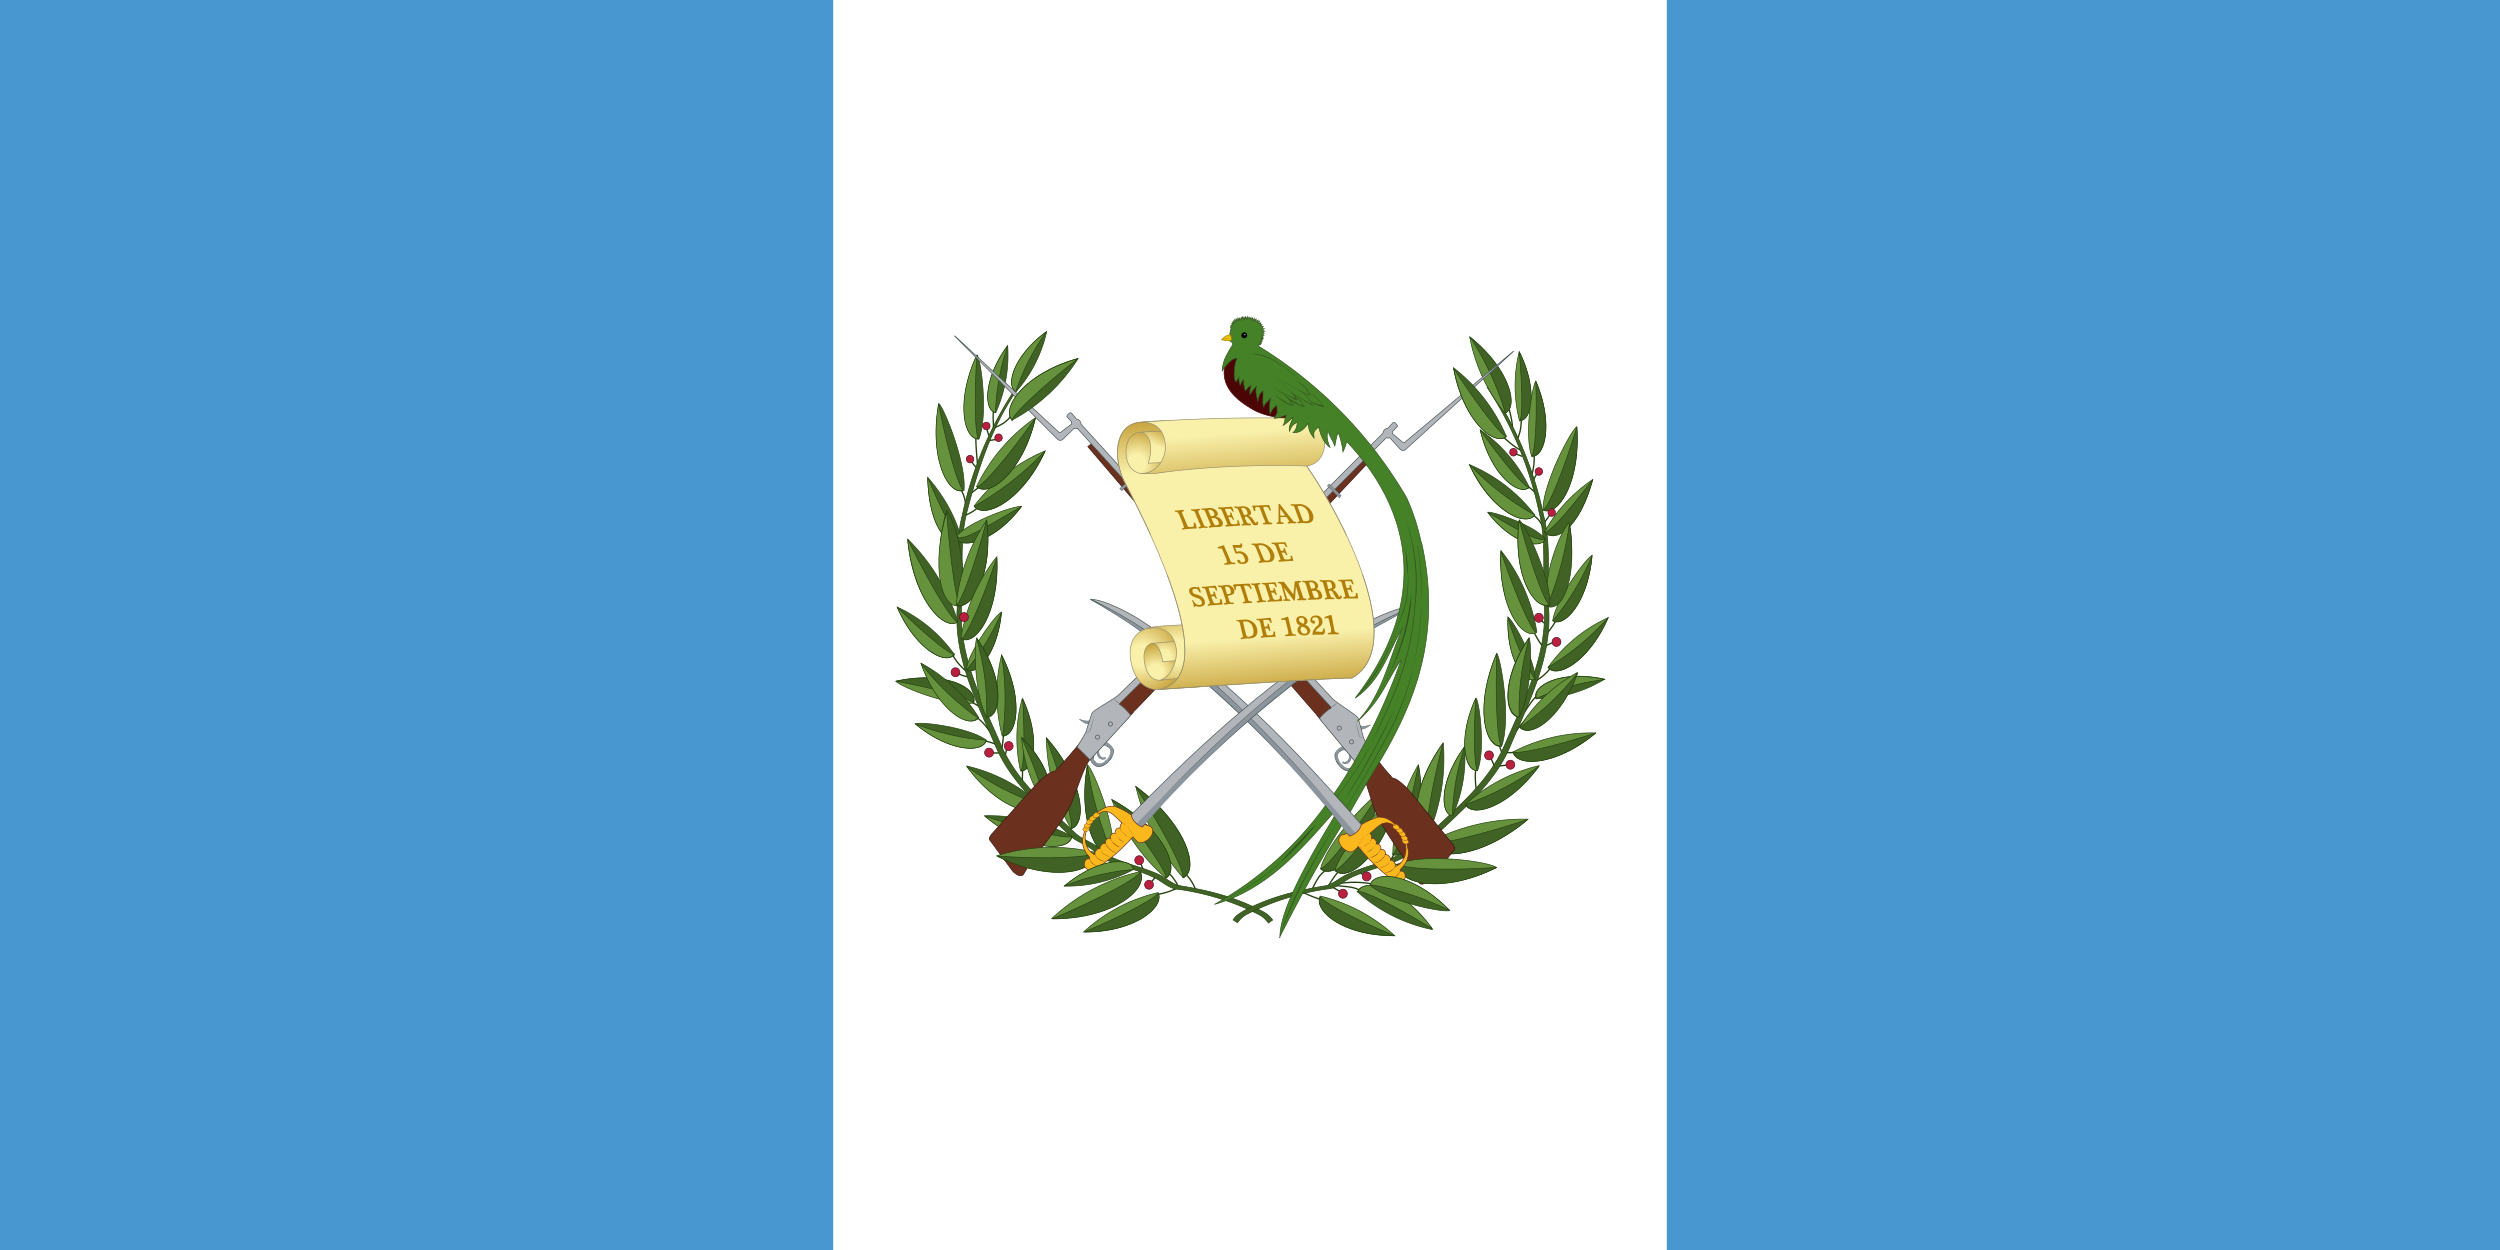 <svg xmlns="http://www.w3.org/2000/svg" width="600" height="300" fill="none"><rect width="100%" height="100%" fill="#333333" stroke="none"/><g clip-path="url(#a)"><path fill="#4997D0" d="M0 0h600v300H0z"/><path fill="#fff" d="M199.969 0h200.062v300H199.969z"/><path stroke="#24420E" stroke-width=".328" d="M277.803 214.653c2.197-.331 3.417-.994 4.881-1.49m1.871-3.394a10.8 10.8 0 0 1 2.441 3.89m-6.589-4.221a10.8 10.8 0 0 1 2.44 3.476M242.578 99.84c-.813 1.324-2.44 2.235-3.905 2.814m-.244-.165c0-1.159-.162-2.483 0-3.642m-1.545 4.139c0 .331.325 1.158.488 1.655m1.708.828-1.627.248m-3.254-.745c0 2.152.244 4.636.407 6.54m-1.464-.828c.406.662.813 1.242 1.301 1.573m-3.742 5.38c.407.745.814 1.656 1.058 3.311m3.01-3.89-1.627 1.241m1.383 3.643c-.814.745-1.79 1.241-2.848 1.738m-3.091 33.442a13.2 13.2 0 0 0 3.254 3.891m.488 1.407a6.4 6.4 0 0 1-2.44-.828m3.579 7.036 1.383.828m-.325 2.815c.976.662 2.033 1.903 3.01 3.228m-1.139 2.318c1.139.248 2.033.579 2.603.827m-.814 2.07h1.627m1.058-4.387-.407 3.476m.814 1.325.325-1.325m3.824 4.967-.082 2.649m31.89 23.095-.976 1.324m-1.953-3.228-.569-1.49"/><path fill="#406325" d="M305.463 220.861a6.37 6.37 0 0 0-2.685-2.235c-6.264-3.311-12.528-4.883-19.524-6.042-1.709-.249-3.336-1.822-5.044-2.649-4.068-1.904-8.542-2.649-12.447-4.719-.244-.082-1.22-.662-1.627-1.241-1.627-1.821-4.474-2.401-6.182-4.139-6.834-6.457-13.993-12.417-17.735-21.108-4.556-10.513-10.169-21.357-9.437-33.277.488-7.616-.569-15.231 1.221-22.35 2.766-10.761 6.182-21.274 12.528-30.131l-1.058.662a86.8 86.8 0 0 0-12.528 30.048c-1.871 7.202-.813 14.9-1.22 22.35-.814 12.003 4.881 22.847 9.355 33.36 3.742 8.609 10.983 14.651 17.735 21.191 1.789 1.655 4.555 2.235 6.182 4.139.49.481 1.036.898 1.627 1.241 3.987 1.987 8.461 2.732 12.528 4.719 1.627.828 3.254 2.318 4.881 2.649a61.4 61.4 0 0 1 19.687 5.96 6.5 6.5 0 0 1 2.685 2.235l1.058-.745"/><path stroke="#24420E" stroke-width=".164" d="M305.463 220.861a6.37 6.37 0 0 0-2.685-2.235c-6.264-3.311-12.528-4.883-19.524-6.042-1.709-.249-3.336-1.822-5.044-2.649-4.068-1.904-8.542-2.649-12.447-4.719-.244-.082-1.22-.662-1.627-1.241-1.627-1.821-4.474-2.401-6.182-4.139-6.834-6.457-13.993-12.417-17.735-21.108-4.556-10.513-10.169-21.357-9.437-33.277.488-7.616-.569-15.231 1.221-22.35 2.766-10.761 6.182-21.274 12.528-30.131l-1.058.662a86.8 86.8 0 0 0-12.528 30.048c-1.871 7.202-.813 14.9-1.22 22.35-.814 12.003 4.881 22.847 9.355 33.36 3.742 8.609 10.983 14.651 17.735 21.191 1.789 1.655 4.555 2.235 6.182 4.139.49.481 1.036.898 1.627 1.241 3.987 1.987 8.461 2.732 12.528 4.719 1.627.828 3.254 2.318 4.881 2.649a61.4 61.4 0 0 1 19.687 5.96 6.5 6.5 0 0 1 2.685 2.235l1.058-.745"/><path fill="#67923D" stroke="#24420E" stroke-width=".164" d="M240.544 176.658a39.5 39.5 0 0 1-.163-19.453c5.451 10.761 3.661 19.619.163 19.453Zm37.34 37.581a39.64 39.64 0 0 0-17.816 9.437c12.284.083 19.524-6.043 17.816-9.437Zm6.101-3.559a50.04 50.04 0 0 1-11.389-21.936c12.203 9.022 15.375 20.115 11.389 21.936Z"/><path fill="#67923D" stroke="#24420E" stroke-width=".164" d="M279.838 210.763a45.6 45.6 0 0 1-13.016-18.874c12.446 6.788 16.514 16.721 13.016 18.874Zm-12.691-5.629c.813-6.457-4.556-20.033-6.101-21.523-2.441 13.659 2.44 22.847 6.101 21.523Zm-22.209-20.115a35.35 35.35 0 0 1 .407-17.384c4.474 9.685 2.684 17.549-.407 17.384Zm-11.145-63.574a41.57 41.57 0 0 1 17.084-13.244c-5.532 12.085-14.643 16.473-17.084 13.244Z"/><path fill="#67923D" stroke="#24420E" stroke-width=".164" d="M234.362 116.81a42.66 42.66 0 0 1 14.155-16.556c-3.01 12.996-11.145 19.205-14.155 16.556Zm22.697 82.115a46.14 46.14 0 0 1-5.939-21.853c9.111 10.347 9.762 20.943 5.857 21.853zm-23.348-30.214c-5.695.911-17.409-3.807-18.711-5.215 11.877-2.649 19.85 1.656 18.711 5.215Zm-1.79-8.029c.651-4.553 6.996-13.079 8.379-13.741-.813 9.933-6.02 15.396-8.379 13.741Zm41.733 48.508a46.1 46.1 0 0 0-21.232 11.257c14.643.083 23.347-7.201 21.232-11.257Z"/><path fill="#406325" stroke="#24420E" stroke-width=".164" d="M240.626 176.575c3.417.166 5.207-8.609-.244-19.37a66.4 66.4 0 0 1 .244 19.37Zm9.112 16.556a39.46 39.46 0 0 0-17.653-9.271c7.24 10.016 16.188 12.499 17.653 9.271Zm-19.85-43.872a47.15 47.15 0 0 0-12.04-19.867c1.22 14.238 8.623 22.102 12.04 19.867Zm6.834 28.392c-4.068-3.062-15.457-4.47-17.084-3.973 8.298 6.953 16.433 7.036 17.084 3.973Zm-7.647-20.528a34.3 34.3 0 0 0-13.749-11.424c4.474 10.265 11.877 14.072 13.749 11.341zm2.277-39.403c.651-6.291-4.555-19.37-6.02-20.86-2.359 13.245 2.36 22.102 5.939 20.86zm3.58-12.334c2.196-5.38.651-18.542-.407-20.197-5.206 11.175-3.091 20.363.407 20.197Z"/><path fill="#406325" stroke="#24420E" stroke-width=".164" d="M238.998 99.012a33.9 33.9 0 0 0 2.847-16.058c-5.857 8.029-5.694 15.645-2.847 16.058Zm4.881-5.05a32.3 32.3 0 0 0 7.322-14.402c-7.891 5.794-9.925 13.078-7.322 14.403Zm-13.097 35.761c.081.745-.814-6.788-8.136-15.148.326 12.251 5.044 16.886 8.136 15.148Zm26.52 71.023a42.5 42.5 0 0 0-20.989-4.966c10.251 8.608 20.257 8.774 20.989 4.966Zm9.844 4.387c-3.743 1.242-8.542-7.863-6.183-21.522a83 83 0 0 0 6.101 21.522zm10.819 9.106c1.627 3.394-5.532 9.519-17.734 9.437 9.762-4.139 17.246-8.195 17.734-9.354zm5.939-3.642c3.986-1.904.895-12.831-11.389-21.854 6.996 10.927 11.796 20.364 11.389 21.854Z"/><path fill="#406325" stroke="#24420E" stroke-width=".164" d="M279.838 210.68c3.416-2.235-.57-12.003-13.016-18.791 7.728 9.271 13.178 17.384 13.016 18.791Zm-34.819-25.661c3.01.165 4.881-7.699.407-17.384.57 9.106.326 16.556-.407 17.384Zm-11.226-63.491c2.441 3.146 11.389-1.159 17.002-13.244a73.9 73.9 0 0 1-17.002 13.244Z"/><path fill="#406325" stroke="#24420E" stroke-width=".164" d="M234.524 116.81c2.929 2.649 10.983-3.56 13.993-16.556-6.508 9.354-12.691 16.39-13.993 16.556Zm22.535 82.032c3.823-.91 3.254-11.423-5.939-21.77 4.067 11.175 6.508 20.529 5.939 21.77Zm-23.511-30.131c1.139-3.559-6.752-7.781-18.548-5.215 10.006 1.821 17.897 4.139 18.548 5.215Zm-1.546-7.946c2.36 1.49 7.403-3.891 8.38-13.824a57 57 0 0 1-8.38 13.824Zm41.652 48.507c2.034 4.139-6.508 11.341-21.151 11.258 11.552-4.884 20.582-9.768 21.151-11.258Z"/><path fill="#406325" stroke="#24420E" stroke-width=".164" d="M234.931 172.271a36.85 36.85 0 0 0-13.829-13.079c4.067 11.257 11.551 15.81 13.829 13.079Z"/><path fill="#67923D" stroke="#24420E" stroke-width=".164" d="M229.237 128.978c3.254-3.891 14.237-7.616 15.945-7.45-6.508 8.691-14.643 10.43-15.945 7.45Zm20.419 64.152c-1.464 3.312-10.331.828-17.653-9.188a68.2 68.2 0 0 0 17.653 9.188Zm-19.849-43.872c-3.417 2.235-10.657-5.629-11.959-19.866 5.369 11.009 10.576 19.452 11.959 19.866Zm6.833 28.393c-.569 3.063-8.704 2.98-16.921-3.891a59.3 59.3 0 0 0 16.921 3.891Zm-7.728-20.612c-1.871 2.649-9.112-1.076-13.586-11.34 6.671 6.622 12.61 11.34 13.667 11.34zm2.278-39.402c-3.58 1.325-8.217-7.45-5.939-20.694 2.196 11.175 4.881 20.032 5.939 20.694Zm3.66-12.334c-3.498.249-5.613-8.94-.406-20.115-.651 10.596-.407 19.287.406 20.115Zm4.068-6.29c-2.766-.498-3.01-8.03 2.929-16.06a55.7 55.7 0 0 0-2.929 16.06Zm4.881-5.05c-2.522-1.408-.569-8.61 7.322-14.32a55.1 55.1 0 0 0-7.322 14.32Z"/><path fill="#67923D" stroke="#24420E" stroke-width=".164" d="M230.784 129.723c-3.173 1.738-7.81-2.897-8.135-15.149 4.067 9.685 6.996 14.735 8.135 15.149Zm26.439 71.023c-.732 3.808-10.657 3.642-20.907-4.884 10.738 3.56 19.768 5.546 20.907 4.884Zm-6.671-7.864a34.3 34.3 0 0 1-5.369-15.893c7.321 7.202 8.298 14.983 5.532 15.893zm-13.667-20.694c-2.929-4.801-3.254-17.301-2.441-19.039 6.753 9.85 5.939 18.79 2.441 19.039Zm-2.197.083c-2.196 2.731-9.68-1.739-13.667-13.079a63.4 63.4 0 0 0 13.667 13.079Z"/><path fill="#406325" stroke="#24420E" stroke-width=".164" d="M229.236 128.978c1.302 2.98 9.274 1.241 15.864-7.367-9.762 5.628-13.586 8.112-15.864 7.367Zm7.566 43.044c3.498-.248 4.312-9.105-2.441-18.873a61.2 61.2 0 0 1 2.441 18.956zm13.83 20.86c2.766-.828 1.789-8.691-5.451-15.893 3.58 8.029 5.857 14.9 5.451 15.893Z"/><path fill="#406325" stroke="#24420E" stroke-width=".164" d="M230.701 143.713c1.627-6.954-1.383-18.708-3.498-21.192-3.824 12.748-.163 22.019 3.498 21.192Z"/><path fill="#67923D" stroke="#24420E" stroke-width=".164" d="M230.538 145.368c-4.881 1.076-7.077-9.933-3.335-22.433.813 11.175 2.278 21.605 3.254 22.35z"/><path fill="#67923D" stroke="#24420E" stroke-width=".164" d="M229.48 145.285a44.37 44.37 0 0 1 7.322-20.446c1.627 13.079-3.661 21.771-7.322 20.446Z"/><path fill="#406325" stroke="#24420E" stroke-width=".164" d="M229.562 145.202c3.661 1.325 8.868-7.284 7.241-20.363-2.848 11.01-6.102 19.701-7.241 20.363Z"/><path fill="#67923D" stroke="#24420E" stroke-width=".164" d="M230.619 153.232a41.74 41.74 0 0 1 8.623-19.618c.651 13.41-5.125 21.439-8.623 19.618Z"/><path fill="#406325" stroke="#24420E" stroke-width=".164" d="M230.701 153.315c3.417 1.821 9.193-6.126 8.542-19.453-3.579 10.595-7.322 18.956-8.542 19.453Z"/><path fill="#BA1F3E" stroke="#511124" stroke-width=".164" d="M232.815 111.098a.903.903 0 0 0 .895-.91.903.903 0 0 0-.895-.911.903.903 0 0 0-.895.911c0 .503.401.91.895.91ZM239.649 105.966a.903.903 0 0 0 .895-.911.903.903 0 0 0-.895-.91.903.903 0 0 0-.895.91c0 .503.401.911.895.911ZM236.721 103.151a.903.903 0 0 0 .895-.91.903.903 0 0 0-.895-.911.903.903 0 0 0-.895.911c0 .503.401.91.895.91ZM229.317 162.421c.584 0 1.058-.482 1.058-1.076s-.474-1.076-1.058-1.076-1.057.481-1.057 1.076c0 .594.473 1.076 1.057 1.076ZM231.351 149.176c.584 0 1.057-.482 1.057-1.076s-.473-1.076-1.057-1.076c-.585 0-1.058.481-1.058 1.076 0 .594.473 1.076 1.058 1.076ZM242.089 180.135c.584 0 1.057-.482 1.057-1.076s-.473-1.077-1.057-1.077-1.058.482-1.058 1.077c0 .594.474 1.076 1.058 1.076ZM237.372 181.708c.584 0 1.058-.482 1.058-1.076s-.474-1.077-1.058-1.077-1.058.482-1.058 1.077c0 .594.474 1.076 1.058 1.076ZM273.409 207.534c.584 0 1.058-.481 1.058-1.076 0-.594-.474-1.076-1.058-1.076s-1.057.482-1.057 1.076.473 1.076 1.057 1.076ZM275.769 213.412c.584 0 1.057-.482 1.057-1.076s-.473-1.076-1.057-1.076c-.585 0-1.058.481-1.058 1.076 0 .594.473 1.076 1.058 1.076Z"/><path stroke="#24420E" stroke-width=".328" d="M366.477 116.561c.569.497.976.662 1.871 1.573m-5.369-15.645c0-1.159-.488-3.063-.732-4.14m2.847 2.484c0 1.573-.244 3.063-.895 4.47m-3.417-.414c1.465 1.325 2.848 2.484 4.312 3.229m3.091.993a14.8 14.8 0 0 1-.569 4.967m.325 1.241 1.058-1.904m-1.546 10.099c1.139.249 2.278 1.656 2.847 2.898m.407-1.077 1.302-1.821m1.383 25.496a20 20 0 0 1-1.953 2.814m-3.254 0c.651 1.159 1.302 2.484 2.115 3.311m2.034 4.884a10.8 10.8 0 0 1-3.661 3.311m.163 3.725c-.895.663-2.034 2.484-3.01 3.891m6.834-16.721-1.709.745m-1.139-6.126.977.828m-7.566 30.959h-1.627m-1.709-1.49.489 1.324m-6.183 4.222c-.244 1.573-.082 3.063.081 4.636m3.498-7.45.814 1.821m3.173-.083-2.034.248m-25.056 20.943-.814 1.49m9.681-3.311c-1.22.166-2.278 0-3.336-.166m-4.474 4.967c-.813-.414-1.627-.579-2.44-.828m-11.959 2.235c-.732.58-1.627 1.987-2.441 3.311m-.488-3.725c-1.952 1.077-2.603 3.063-3.579 4.802m2.278 2.317c-1.302-.331-2.766-.993-4.312-1.655m13.586-.58c-1.871-.993-3.824-.827-5.776-1.159m8.786-.331c-3.01-.579-5.695-.496-8.379-.082m6.345-2.153-1.139-.496m-4.556 4.552-1.871-1.076m47.103-40.726c-.977.662-2.034 1.904-3.01 3.228m1.464-65.891-1.79-.662"/><path fill="#406325" stroke="#24420E" stroke-width=".164" d="M295.945 220.778c.651-1.076 1.709-1.655 2.685-2.235 6.264-3.311 12.528-4.801 19.524-5.96 1.709-.331 3.336-1.904 5.044-2.649 4.067-1.986 8.542-2.731 12.447-4.718.244-.165 1.22-.745 1.627-1.324 1.627-1.821 4.474-2.401 6.182-4.139 6.834-6.457 13.993-12.417 17.735-21.108 4.556-10.513 10.169-21.357 9.437-33.277-.488-7.616.569-15.231-1.221-22.35a87.4 87.4 0 0 0-12.528-30.131l1.058.662a86.7 86.7 0 0 1 12.528 30.131c1.871 7.119.813 14.817 1.22 22.35.814 11.92-4.881 22.764-9.355 33.359-3.742 8.609-10.983 14.569-17.735 21.109-1.789 1.655-4.555 2.235-6.182 4.139a8.2 8.2 0 0 1-1.627 1.241c-3.987 1.987-8.461 2.815-12.528 4.719-1.628.828-3.255 2.317-4.882 2.649a61.4 61.4 0 0 0-19.687 5.96 6.53 6.53 0 0 0-2.684 2.235z"/><path fill="#406325" stroke="#24420E" stroke-width=".164" d="M360.376 179.141c2.278-6.126 0-20.529-1.139-22.35-5.451 12.748-2.766 22.846 1.139 22.35Z"/><path fill="#406325" stroke="#24420E" stroke-width=".164" d="M354.6 184.935c1.871-4.635.569-15.976-.326-17.383-4.474 9.685-2.684 17.631.326 17.383Zm13.748-61.338a38.2 38.2 0 0 0-15.701-12.086c5.044 11.01 13.423 15.066 15.701 12.086Z"/><path fill="#406325" stroke="#24420E" stroke-width=".164" d="M367.048 116.975a35.66 35.66 0 0 0-11.796-13.824c2.522 10.761 9.274 15.976 11.796 13.824Zm3.823 12.334c-2.847-3.311-12.365-6.54-13.829-6.374 5.694 7.45 12.69 9.023 13.829 6.374Zm-2.277 38.409a32.1 32.1 0 0 0 16.514-4.719c-10.494-2.318-17.491 1.573-16.514 4.719Zm-.163-4.719c0-4.635-5.125-13.906-6.508-14.9-.407 9.934 3.986 16.142 6.508 14.9Z"/><path fill="#406325" stroke="#24420E" stroke-width=".164" d="M368.837 151.658a41.74 41.74 0 0 0-8.623-19.535c-.651 13.41 5.125 21.356 8.623 19.535Zm-43.116 62.332a38.55 38.55 0 0 0 18.06 9.106c-7.159-10.182-16.352-12.5-17.979-9.106z"/><path fill="#67923D" stroke="#24420E" stroke-width=".164" d="M360.375 178.976c-3.986.496-6.59-9.437-1.139-22.185-.407 11.755.163 21.274 1.139 22.185Zm-43.442 36.091a40.44 40.44 0 0 1 17.816 9.519c-12.284.083-19.524-6.043-17.897-9.437zm0-6.54c1.627-6.622 12.203-17.549 14.237-18.294-2.929 14.155-11.145 21.109-14.237 18.294Zm17.328-3.394a45.3 45.3 0 0 1 6.101-21.522c2.441 13.576-2.44 22.764-6.101 21.522Zm17.491-12.085a39.46 39.46 0 0 1 17.571-9.271c-7.24 10.016-16.107 12.499-17.653 9.271zm20.907-44.121c.813-5.215 7.891-14.817 9.437-15.645-.977 11.258-6.753 17.384-9.437 15.728z"/><path fill="#67923D" stroke="#24420E" stroke-width=".164" d="M363.141 180.466a40.5 40.5 0 0 1 19.849-4.553c-9.599 8.03-19.117 8.112-19.849 4.553Zm8.379-20.281a35.94 35.94 0 0 1 14.399-11.92c-4.718 10.761-12.447 14.735-14.399 11.92Zm-1.22-37.746c0-6.291 6.508-18.791 8.135-20.033.894 13.328-4.637 21.688-8.135 20.033Zm-5.614-21.44a34 34 0 0 1-.081-16.555c4.474 9.022 3.01 16.555 0 16.555z"/><path fill="#67923D" stroke="#24420E" stroke-width=".164" d="M361.187 99.178a41.5 41.5 0 0 1-8.46-18.294c9.599 7.698 11.715 16.887 8.46 18.294Zm9.519 28.558c-.245.745 2.44-6.374 11.551-12.665-3.254 11.837-8.948 15.149-11.551 12.665Zm-27.741 74.417a48.9 48.9 0 0 1 23.754-5.546c-11.551 9.768-22.941 9.934-23.754 5.546Zm11.633-17.217c-3.01.165-4.881-7.699-.407-17.384-.569 9.106-.325 16.556.407 17.384Zm13.748-61.339c-2.196 2.98-10.575-.993-15.619-12.085a64.2 64.2 0 0 0 15.619 12.085Zm-1.383-6.622c-2.521 2.152-9.192-2.98-11.714-13.824 5.45 7.781 10.576 13.659 11.714 13.824Zm3.905 12.417c-1.139 2.566-8.054 1.076-13.748-6.374 8.46 4.884 11.796 6.953 13.83 6.374zm-2.115 38.243c-1.057-3.145 5.939-6.87 16.433-4.553a55.4 55.4 0 0 0-16.433 4.553Zm-.325-4.635c-2.604 1.241-6.915-4.884-6.508-14.818a57.3 57.3 0 0 0 6.508 14.9z"/><path fill="#67923D" stroke="#24420E" stroke-width=".164" d="M368.755 151.824c-3.498 1.821-9.193-6.125-8.542-19.453 3.579 10.596 7.322 18.956 8.542 19.453Zm-42.872 62.166c1.627-3.476 10.657-1.159 17.897 8.94-8.949-5.546-16.677-9.354-17.897-8.94Z"/><path fill="#406325" stroke="#24420E" stroke-width=".164" d="M334.262 204.968c3.742 1.324 8.542-7.781 6.182-21.44-2.277 11.589-5.043 20.778-6.182 21.523z"/><path fill="#406325" stroke="#24420E" stroke-width=".164" d="M342.64 200.663a46.24 46.24 0 0 0 3.743-22.35c-8.136 11.258-7.647 21.771-3.743 22.35Zm-25.788 14.487c-1.627 3.393 5.451 9.519 17.735 9.353-9.762-3.973-17.247-8.112-17.735-9.353Zm.163-6.705c3.091 2.814 11.226-4.057 14.155-18.212-6.59 10.265-12.772 18.046-14.155 18.212Zm34.737-15.397c1.464 3.311 10.331.828 17.653-9.188a68.3 68.3 0 0 1-17.653 9.188Zm20.988-44.121c2.685 1.739 8.379-4.387 9.356-15.562a62.1 62.1 0 0 1-9.356 15.562Zm-9.599 31.539c.813 3.642 10.169 3.476 19.85-4.553-10.169 3.311-18.711 5.132-19.769 4.553zm8.46-20.364c2.034 2.815 9.681-1.159 14.4-11.92a61.2 61.2 0 0 1-14.4 11.92Zm-1.139-37.746c3.417 1.655 8.949-6.623 7.973-19.867-3.254 10.761-6.834 19.287-8.054 19.867zm-5.694-21.44c2.847.083 4.393-7.45-.163-16.555.814 8.691.814 15.81.163 16.555Zm-3.498-1.82c3.254-1.408 1.139-10.514-8.461-18.212a68.2 68.2 0 0 1 8.461 18.211Zm9.437 28.723c2.603 2.483 8.297-.828 11.551-12.748-6.345 8.361-10.331 12.582-11.551 12.748Zm-27.66 74.417c.814 4.305 12.121 4.139 23.592-5.546-12.121 3.973-22.29 6.291-23.592 5.546Z"/><path fill="#406325" stroke="#24420E" stroke-width=".164" d="M348.578 195.862a34.46 34.46 0 0 0 2.929-16.638c-6.101 8.277-5.857 16.141-2.929 16.555zm15.945-23.757c2.929-4.719 3.254-17.301 2.441-19.039-6.752 9.85-5.939 18.79-2.441 19.039Z"/><path fill="#67923D" stroke="#24420E" stroke-width=".164" d="M342.642 200.581c-3.905-.497-4.312-11.01 3.661-22.185-2.929 11.424-4.393 21.026-3.661 22.185Zm28.635-56.537c-.813-6.457 3.254-16.639 5.37-18.625 2.115 11.92-2.197 19.866-5.37 18.625ZM348.58 195.78c-2.928-.414-3.172-8.278 2.929-16.556a56.7 56.7 0 0 0-2.929 16.556Zm19.037-86.255c-1.79-4.966 0-16.555.976-18.045 4.311 10.099 2.115 18.294-.976 18.045Zm-47.265 99.416c2.033-6.622 13.178-17.383 15.294-18.211-3.499 14.486-12.203 21.191-15.294 18.211Zm44.417-34.435a36.9 36.9 0 0 1 13.749-13.079c-4.068 11.258-11.552 15.811-13.83 13.079zm-.162-2.483c-3.499-.332-4.312-9.106 2.44-18.957a61.2 61.2 0 0 0-2.44 18.957Z"/><path fill="#406325" stroke="#24420E" stroke-width=".164" d="M371.277 145.533c4.231 1.573 7.322-8.112 5.369-19.783a82.2 82.2 0 0 1-5.369 19.866z"/><path fill="#406325" stroke="#24420E" stroke-width=".164" d="M371.927 145.203c.407-6.209-5.695-19.039-7.322-20.447-1.627 13.079 3.661 21.771 7.322 20.447Zm-4.312-35.76c3.173.331 5.288-7.782.977-17.963.325 9.519-.163 17.218-.977 17.963Zm-47.183 99.416c3.091 3.062 11.714-3.643 15.212-18.046-7.159 10.182-13.829 17.88-15.212 18.046Zm44.417-34.353c2.278 2.732 9.762-1.738 13.83-13.079a63.3 63.3 0 0 1-13.83 13.079Z"/><path fill="#67923D" stroke="#24420E" stroke-width=".164" d="M371.846 145.119c-3.661 1.408-8.868-7.201-7.241-20.28 2.848 10.927 6.102 19.618 7.241 20.28Z"/><path fill="#BA1F3E" stroke="#511124" stroke-width=".164" d="M369.325 114.078a.903.903 0 0 0 .894-.911c0-.503-.4-.91-.894-.91a.9.9 0 0 0-.895.91c0 .503.4.911.895.911ZM372.416 123.928a.9.9 0 0 0 .895-.91c0-.503-.4-.911-.895-.911a.903.903 0 0 0-.895.911c0 .503.401.91.895.91ZM373.556 155.136c.584 0 1.057-.482 1.057-1.077 0-.594-.473-1.076-1.057-1.076s-1.058.482-1.058 1.076.474 1.077 1.058 1.077ZM369.325 149.341c.584 0 1.058-.482 1.058-1.076s-.474-1.076-1.058-1.076-1.057.482-1.057 1.076.473 1.076 1.057 1.076ZM357.366 182.37c.584 0 1.058-.482 1.058-1.077 0-.594-.474-1.076-1.058-1.076s-1.057.482-1.057 1.076.473 1.077 1.057 1.077ZM362.491 184.605c.584 0 1.058-.482 1.058-1.077 0-.594-.474-1.076-1.058-1.076s-1.057.482-1.057 1.076.473 1.077 1.057 1.077ZM327.999 211.425c.584 0 1.058-.482 1.058-1.076s-.474-1.077-1.058-1.077-1.058.482-1.058 1.077c0 .594.474 1.076 1.058 1.076ZM322.304 215.563c.584 0 1.057-.481 1.057-1.076 0-.594-.473-1.076-1.057-1.076s-1.058.482-1.058 1.076.474 1.076 1.058 1.076ZM363.223 109.442a.903.903 0 0 0 .895-.91.903.903 0 0 0-.895-.911.903.903 0 0 0-.895.911c0 .503.401.91.895.91Z"/><path fill="#8C959D" stroke="#485654" stroke-width=".082" d="M263.324 180.548c-.163.828.65 1.904 1.627 1.656.406 0 .569-.414.162-.414-.325.166-.732 0-.976-.248a1.68 1.68 0 0 1-.325-1.656z"/><path fill="#8C959D" d="M265.682 182.204c-.814.993-2.034 1.407-2.766.745-.489-.497-.651-.993-.407-1.655l-.814 1.076s.488 1.076 1.302 1.49c1.057.413 2.44-.249 3.254-1.325.651-.828 1.302-1.986.813-2.98a3.26 3.26 0 0 0-1.627-1.407l-.813.828c.407-.166.976 0 1.383.331 1.057.828.488 2.069-.325 2.897"/><path fill="#485654" d="M265.683 182.204c-.245.33-.549.611-.895.828-.407.165-.814.331-1.22.248a.8.8 0 0 1-.57-.248.836.836 0 0 1-.407-.497c-.162-.166-.162-.331-.244-.579 0-.249 0-.414.163-.663l.081.083-.894 1.076v-.083l.813 1.076.57.332.65.082a2.4 2.4 0 0 0 1.302-.414 2.65 2.65 0 0 0 1.058-.827l.813-1.159c.163-.414.325-.828.244-1.325 0-.248 0-.413-.163-.662a3.43 3.43 0 0 0-1.545-1.324h.081l-.813.91h-.082c.163-.165.407-.165.57-.165l.65.165c.326.249.651.58.733.994s0 .827-.163 1.159a2.27 2.27 0 0 1-.732.993m0 0c.325-.249.488-.58.651-.993.162-.332.244-.828.162-1.159-.081-.414-.406-.663-.732-.828-.325-.248-.813-.331-1.057-.166h-.082l.814-.993c.676.28 1.246.773 1.627 1.407.162.166.244.414.244.662 0 .497-.082.994-.326 1.408-.162.414-.406.827-.813 1.159-.244.413-.651.662-1.058.91-.406.248-.813.414-1.383.414a1.778 1.778 0 0 1-1.301-.497 4.1 4.1 0 0 1-.814-1.159l.814-1.076h.162l-.081.663c0 .165 0 .413.163.579l.407.414c.081.165.325.248.488.248.406.083.813 0 1.22-.165z"/><path fill="#6C301E" stroke="#351710" stroke-linejoin="round" stroke-width=".164" d="m329.136 108.532-32.622 32.697-33.435 32.449-3.742 4.47c-1.627 1.904-3.58 4.387-5.858 6.622-.406.58-.894.331-1.383.662-1.464.828-3.01 2.318-4.067 3.56l-10.006 11.175c-.57.745-.814 1.159-.326 1.655l5.369 7.285c.977.993 2.116 1.49 2.604.662 2.522-4.553 8.948-11.423 11.389-16.804 1.383-3.311 3.173-9.188 4.474-10.595 1.627-1.822 5.776-6.457 9.6-10.513l.813-.828c.163-.331.407-.579.732-.828 19.118-19.866 41.245-43.955 57.353-60.924z"/><path fill="#8C959D" stroke="#485654" stroke-width=".082" d="M261.371 173.761c-.976 0-1.627-.58-2.359-1.159.976.331 1.952.662 2.847.248z"/><path fill="#B2B6BA" stroke="#485654" stroke-width=".164" d="m363.141 84.36-25.87 21.688c-.244.331-.488.248-.732 0l-2.359-1.987v-.496l1.139-1.159c.163-.166 0-.248-.081-.497l-.489-.496c-.244-.083-.406 0-.569.165l-1.139 1.242c-.569 0-1.058.496-1.139 1.159-15.619 15.479-29.124 29.303-44.662 44.534l-18.385 17.88c-.651.828-3.498 2.401-5.369 3.642-.651.414-1.22.828-1.464 1.242l-1.465 4.553c-.488.993-2.034 3.311-2.034 3.476l3.092 3.063 9.03-9.85.732-.828a11 11 0 0 0-2.115-2.235l-.57-.414c-.081-.166.244-.414.407-.579 21.477-21.192 44.743-44.452 63.617-63.408.262.102.551.102.813 0l2.359 2.566c.488.579.977.579 1.383.331l25.951-23.592z"/><path fill="#485654" d="M260.639 175.665h.488l.407-.083.569-1.987.651-1.987-.57 1.987-.569 1.987-.488.165z"/><path stroke="#485654" stroke-width=".164" d="M266.496 174.257a.49.49 0 0 0 .488-.496.493.493 0 0 0-.488-.497.49.49 0 0 0-.488.497c0 .274.218.496.488.496ZM263.404 177.403c.27 0 .488-.223.488-.497a.493.493 0 0 0-.488-.497.493.493 0 0 0-.488.497c0 .274.219.497.488.497Z"/><path fill="#485654" d="M268.773 169.042a9.6 9.6 0 0 1-1.464-1.324 9.5 9.5 0 0 1 1.464 1.324"/><path fill="#8C959D" stroke="#485654" stroke-width=".082" d="m318.561 116.561 2.847 2.898.488-.497-2.847-2.815-.488.497zM324.272 181.688c.122.835-.742 1.869-1.705 1.572-.406-.02-.549-.441-.143-.421.317.181.732.036.987-.2.206-.21.352-.474.423-.762s.065-.59-.018-.875z"/><path fill="#8C959D" d="M321.836 183.224c.764 1.033 1.963 1.507 2.726.882.512-.472.698-.96.486-1.634l.761 1.115s-.539 1.051-1.372 1.424c-1.076.361-2.425-.369-3.186-1.485-.61-.859-1.205-2.049-.67-3.016a3.26 3.26 0 0 1 1.693-1.325l.773.867c-.398-.186-.975-.048-1.397.262-1.096.774-.587 2.043.186 2.91"/><path fill="#485654" d="M321.836 183.224c.229.342.519.637.854.871.399.186.797.371 1.207.309a.8.8 0 0 0 .581-.22.8.8 0 0 0 .263-.193.9.9 0 0 0 .167-.283c.17-.157.178-.322.272-.566.012-.249.019-.414-.131-.67l-.085.079.842 1.119.004-.083-.864 1.035-.585.302-.654.05a2.4 2.4 0 0 1-1.28-.478 2.65 2.65 0 0 1-1.017-.879l-.757-1.198c-.142-.421-.285-.843-.18-1.335.012-.248.02-.413.194-.653.4-.571.961-1.005 1.608-1.246l-.081-.004.768.949.082.005c-.155-.174-.399-.186-.561-.194l-.658.133c-.337.232-.678.546-.779.956s-.04.826.107 1.165q.213.633.683 1.029m0 0c-.313-.264-.459-.603-.602-1.025-.147-.339-.204-.839-.107-1.165.101-.41.438-.642.771-.791.337-.232.829-.29 1.064-.113l.082.005-.765-1.033a3.42 3.42 0 0 0-1.693 1.325c-.17.157-.264.401-.275.649-.024.496.033.996.257 1.422.143.421.367.847.757 1.198.224.425.618.693 1.012.962.395.268.793.453 1.362.482a1.78 1.78 0 0 0 1.324-.432 4.1 4.1 0 0 0 .868-1.117l-.761-1.115-.162-.008.049.665c-.008.166-.02.414-.19.571l-.426.393c-.09.162-.337.232-.5.224-.41.063-.812-.04-1.211-.226z"/><path fill="#6C301E" stroke="#351710" stroke-linejoin="round" stroke-width=".164" d="m261.995 106.486 31.013 34.279 31.838 34.072 3.523 4.651c1.534 1.983 3.364 4.56 5.532 6.906.379.599.878.375 1.35.73 1.423.899 2.895 2.464 3.892 3.757l9.457 11.659c.533.773.757 1.198.246 1.67l-5.713 7.009c-1.022.943-2.184 1.383-2.632.532-2.3-4.673-8.389-11.855-10.568-17.35-1.223-3.376-2.728-9.335-3.961-10.805-1.537-1.9-5.459-6.737-9.083-10.978l-.773-.867c-.146-.339-.378-.599-.691-.863-18.141-20.793-39.086-45.953-54.359-63.703z"/><path fill="#8C959D" stroke="#485654" stroke-width=".082" d="M326.547 175.005c.975.049 1.653-.498 2.412-1.04-.991.282-1.982.564-2.856.106z"/><path fill="#B2B6BA" stroke="#485654" stroke-width=".164" d="m229.191 80.653 24.798 22.948c.227.343.475.272.731.036l2.452-1.867.023-.496-1.081-1.214c-.155-.173.011-.248.105-.492l.511-.472c.248-.07.406.02.561.194l1.078 1.297c.569.028 1.032.548 1.082 1.214 14.857 16.237 27.682 30.716 42.47 46.701l17.505 18.773c.61.859 3.379 2.571 5.188 3.904.63.446 1.179.888 1.403 1.313l1.244 4.62c.44 1.017 1.872 3.409 1.864 3.574l-3.234 2.905-8.547-10.287-.691-.863a10.9 10.9 0 0 1 2.22-2.128l.588-.385c.09-.161-.223-.425-.378-.599-20.434-22.233-42.556-46.622-60.497-66.494a1.12 1.12 0 0 1-.812-.04l-2.48 2.446c-.515.554-1.003.53-1.397.261L229.11 80.649z"/><path fill="#485654" d="m327.188 176.943-.488-.024-.402-.103-.473-2.013-.555-2.016.473 2.012.474 2.013.479.189z"/><path stroke="#485654" stroke-width=".164" d="M321.404 175.246a.49.49 0 0 1-.463-.52.49.49 0 0 1 .511-.472.493.493 0 0 1 .464.52.49.49 0 0 1-.512.472ZM324.342 178.542a.494.494 0 0 1-.464-.521.49.49 0 0 1 .511-.472c.27.014.477.247.464.521a.49.49 0 0 1-.511.472Z"/><path fill="#485654" d="M319.38 169.924a9.5 9.5 0 0 0 1.526-1.25 9.5 9.5 0 0 0-1.526 1.25"/><path fill="#8C959D" stroke="#485654" stroke-width=".082" d="m272.172 115.031-2.983 2.752-.464-.52 2.979-2.67.464.521z"/><path fill="#67923D" stroke="#24420E" stroke-width=".164" d="M263.078 204.637a44.63 44.63 0 0 0-23.836.745c13.26 6.622 23.999 3.807 23.755-.828zm72.403 2.731c6.345-2.731 21.802-.579 23.673.828-13.179 6.54-23.999 3.725-23.755-.828z"/><path fill="#406325" stroke="#24420E" stroke-width=".164" d="M262.915 204.72c.244 4.553-10.413 7.367-23.673.745 12.447.828 22.616.331 23.592-.828zm72.566 2.731c-.163 4.553 10.494 7.368 23.754.745-12.447.828-22.616.332-23.673-.827z"/><path fill="#B2B6BA" stroke="#485654" stroke-width=".164" d="M323.686 200.167c-16.384-23.106-37.508-42.312-61.909-56.289 2.848-.165 9.274 3.228 11.959 4.967 19.443 12.748 36.039 29.634 53.366 49.501-.976.993-1.627 1.655-2.766 2.483z"/><path fill="#8C959D" d="m325.393 200.001-1.301.994c-18.711-24.502-44.743-47.928-62.397-57.117 24.487 11.424 45.069 34.519 63.454 55.958h.082z"/><path fill="#485654" d="m325.393 200.001-1.301.994a249 249 0 0 0-28.636-31.456 233 233 0 0 0-24.731-20.115c-2.928-1.987-5.938-3.89-9.03-5.546v-.166c6.508 3.063 12.528 6.788 18.304 11.01 5.695 4.139 11.064 8.857 16.271 13.741a296 296 0 0 1 14.887 15.314c4.881 5.298 9.437 10.761 14.155 16.142zm0 0c-4.718-5.463-9.355-10.761-14.236-16.059a292 292 0 0 0-14.887-15.313c-5.207-4.884-10.576-9.52-16.271-13.742-5.694-4.138-11.796-7.946-18.222-10.926v-.166a159.5 159.5 0 0 1 17.653 11.837 233.5 233.5 0 0 1 31.076 29.055 259 259 0 0 1 13.667 16.39z"/><path fill="#FAB81C" stroke="#6C301E" stroke-width=".164" d="M331.006 196.028c-1.627.496-3.01 1.076-4.312 1.904-.163 1.159-1.627 2.483-2.847 2.731l-.488-.662h-.163l-.488.249c-.488 0-1.058.165-1.302.827-.325.828.244 1.904.976 2.566.814.58 1.139.828 1.953.828.895-.248 1.383-1.076 1.627-1.324 3.01 3.725 5.288 5.794 9.111 8.774 1.709 0 2.603-1.076 2.034-2.318-.163-.414-.651-.662-1.058-.496v-.414c1.953-1.821 2.848-4.139.733-8.112-1.79-3.312-3.824-4.47-5.695-4.47h-.081zm5.043 3.808c.407.579.57 1.159.814 1.655 1.302 2.484.244 5.546-1.871 6.457h-.163c.326-.58-.651-1.821-1.139-1.407.244-.58-.569-1.656-1.22-1.408.325-.579-.407-1.572-1.139-1.241.325-.58-.244-1.49-1.058-1.325.245-.662-.325-1.49-1.057-1.324 0-.662-.163-.994-.407-1.242.814-.662 1.871-1.738 2.766-2.235 2.197-.993 3.58.828 4.474 2.07Z"/><path fill="#FAB81C" stroke="#6C301E" stroke-width=".082" d="M337.025 202.485c-.406-.249-.65-.663-.488-.911.163-.331.57-.414.977-.165.406.165.65.579.569.827-.163.331-.651.414-1.058.249Z"/><path fill="#FAB81C" stroke="#6C301E" stroke-width=".082" d="M336.781 201.657c-.407-.249-.651-.663-.488-.994.163-.248.57-.331.976-.082.407.165.651.579.57.827-.163.331-.651.414-1.058.249Z"/><path fill="#FAB81C" stroke="#6C301E" stroke-width=".082" d="M336.293 200.663c-.407-.165-.651-.579-.488-.827.163-.332.569-.414.976-.249.407.249.651.662.488.911-.081.331-.569.414-.976.165Z"/><path fill="#FAB81C" stroke="#6C301E" stroke-width=".082" d="M335.643 199.836c-.407-.249-.651-.663-.489-.911s.57-.331.977-.166c.406.249.651.663.569.911-.163.248-.651.414-1.057.166Z"/><path fill="#FAB81C" stroke="#6C301E" stroke-width=".082" d="M334.828 199.008c-.488-.166-.65-.662-.488-.828v-.165c.163.082.57.165.488-.083 0-.166-.081-.248 0-.166l.489.166c.406.248.65.662.488.91-.082.332-.57.414-.977.166Z"/><path fill="#FAB81C" d="M325.963 203.147c.569-1.49 1.627-2.815 2.847-3.146zm.163.248c1.057.166 2.684-1.076 3.091-2.152zm.976 1.159c1.301.331 2.684-.993 3.254-1.987zm1.22 1.324c1.627 0 2.522-1.076 3.01-1.986zm1.22 1.242c1.383 0 2.604-1.076 2.929-1.987zm1.139 1.159c1.546 0 2.522-.745 3.01-1.656zm1.383 1.159c1.383.083 2.441-.745 2.766-1.49zm1.465 1.242c1.301 0 2.196-.828 2.521-1.656z"/><path fill="#6C301E" d="M325.963 203.147a5.8 5.8 0 0 1 1.871-2.649q.366-.372.976-.497c-.35.109-.68.277-.976.497q-.454.364-.814.828a6.6 6.6 0 0 0-1.057 1.821m.163.248c.325 0 .65 0 .976-.165l.813-.497.814-.662.488-.828a1.66 1.66 0 0 1-.488.828 4.3 4.3 0 0 1-1.627 1.159c-.326.165-.651.248-.976.165m.976 1.159h.976l.814-.497a4.6 4.6 0 0 0 1.382-1.49l-.569.828-.732.745-.814.414zm1.22 1.324c.325 0 .651 0 .895-.165l.813-.414.814-.662.488-.828a3.3 3.3 0 0 1-1.22 1.573l-.814.414zm1.22 1.242c.651 0 1.221-.248 1.709-.662.494-.348.91-.8 1.22-1.325-.081.249-.244.58-.488.828l-.651.58-.813.496a2.4 2.4 0 0 1-.977.083m1.139 1.159c.326 0 .651 0 .895-.166a3.7 3.7 0 0 0 1.627-.827l.488-.745-.488.827c-.244.166-.488.414-.813.497-.488.331-1.058.414-1.627.414zm1.383 1.159a3.6 3.6 0 0 0 1.627-.414l.651-.414c.163-.248.407-.414.488-.662 0 .248-.244.497-.407.662a2.9 2.9 0 0 1-1.126.701 2.9 2.9 0 0 1-1.314.127zm1.465 1.242.813-.083.651-.331.569-.497.488-.662a2.47 2.47 0 0 1-1 1.219c-.455.284-.99.408-1.521.354"/><path fill="#B2B6BA" stroke="#485654" stroke-width=".164" d="M274.381 197.999c17.701-22.076 39.907-39.974 65.08-52.453-2.833-.337-9.446 2.663-12.227 4.236-20.152 11.552-37.703 27.407-56.158 46.193.917 1.051 1.528 1.751 2.616 2.646z"/><path fill="#8C959D" d="m272.684 197.731 1.242 1.07c20.105-23.33 47.457-45.144 65.615-53.25-25.109 9.925-47.001 31.737-66.604 52.03l-.081-.005z"/><path fill="#485654" d="m272.684 197.731 1.242 1.071a248.3 248.3 0 0 1 30.418-29.673 232 232 0 0 1 25.86-18.587c3.039-1.806 6.155-3.525 9.337-4.991l.01-.166c-6.675 2.665-12.902 6.02-18.914 9.886-5.925 3.788-11.56 8.174-17.042 12.735a295 295 0 0 0-15.754 14.389c-5.181 4.994-10.047 10.172-15.071 15.259zm0 0c5.029-5.169 9.966-10.177 15.148-15.171a290 290 0 0 1 15.753-14.389c5.482-4.561 11.112-8.864 17.043-12.735 5.925-3.788 12.238-7.221 18.827-9.808l.01-.165a159 159 0 0 0-18.312 10.751 232.6 232.6 0 0 0-32.715 27.129 258 258 0 0 0-14.598 15.536z"/><path fill="#FAB81C" stroke="#6C301E" stroke-width=".164" d="M267.312 193.426c1.595.594 2.942 1.256 4.193 2.161.095 1.167 1.48 2.577 2.683 2.899l.526-.632.163.01.472.277c.488.03 1.046.229 1.251.905.277.846-.354 1.886-1.124 2.503-.845.529-1.185.757-1.997.708-.879-.302-1.318-1.157-1.547-1.42-3.222 3.537-5.616 5.465-9.607 8.209-1.705-.103-2.535-1.231-1.895-2.436.187-.404.689-.622 1.085-.432l.024-.413c-1.843-1.936-2.601-4.304-.258-8.143 1.98-3.197 4.077-4.231 5.945-4.118l.081.005zm-5.257 3.497c-.439.554-.636 1.122-.908 1.604-1.444 2.4-.567 5.521 1.491 6.558l.163.01c-.291-.599.755-1.779 1.219-1.336-.21-.594.665-1.619 1.3-1.332-.291-.598.497-1.545 1.209-1.17-.291-.598.331-1.473 1.133-1.259-.205-.675.412-1.467 1.133-1.258.038-.661.22-.982.478-1.215-.773-.71-1.766-1.848-2.631-2.398-2.134-1.124-3.621.611-4.587 1.796Z"/><path fill="#FAB81C" stroke="#6C301E" stroke-width=".082" d="M260.926 199.509c.42-.224.688-.622.54-.88-.143-.34-.544-.447-.965-.224-.415.141-.683.539-.616.792.143.34.625.452 1.041.312Z"/><path fill="#FAB81C" stroke="#6C301E" stroke-width=".082" d="M261.219 198.697c.42-.224.688-.622.545-.962-.148-.258-.549-.365-.97-.142-.416.141-.683.539-.617.792.143.34.626.452 1.042.312Z"/><path fill="#FAB81C" stroke="#6C301E" stroke-width=".082" d="M261.763 197.735c.416-.141.684-.539.536-.797-.143-.341-.544-.448-.96-.307-.421.223-.688.622-.54.879.062.336.544.448.964.225Z"/><path fill="#FAB81C" stroke="#6C301E" stroke-width=".082" d="M262.461 196.948c.42-.224.688-.622.54-.88-.148-.257-.549-.365-.965-.224-.421.223-.688.622-.622.875.148.257.626.452 1.047.229Z"/><path fill="#FAB81C" stroke="#6C301E" stroke-width=".082" d="M263.321 196.171c.497-.136.688-.622.535-.797l.01-.165c-.167.072-.578.13-.482-.113.009-.165.095-.243.009-.165l-.497.136c-.42.223-.688.622-.54.879.062.336.544.448.965.225Z"/><path fill="#FAB81C" d="M271.932 200.837c-.482-1.522-1.46-2.908-2.659-3.312zm-.177.238c-1.065.102-2.617-1.236-2.96-2.335zm-1.042 1.098c-1.319.252-2.622-1.154-3.133-2.179zm-1.295 1.249c-1.625-.099-2.455-1.227-2.889-2.165zm-1.291 1.165c-1.38-.083-2.536-1.231-2.808-2.16zm-1.204 1.088c-1.543-.093-2.474-.895-2.908-1.834zm-1.448 1.074c-1.386-.001-2.393-.891-2.675-1.654zm-1.534 1.151c-1.3-.079-2.145-.959-2.421-1.805z"/><path fill="#6C301E" d="M271.932 200.837a5.8 5.8 0 0 0-1.713-2.757q-.345-.395-.946-.555c.344.13.663.317.946.555.287.26.544.554.763.875.414.572.735 1.207.95 1.882m-.177.238c-.325-.02-.65-.039-.965-.224l-.783-.545-.773-.71-.439-.856c.059.323.212.621.439.856.415.536.948.966 1.556 1.255.315.185.635.287.965.224m-1.042 1.098-.975-.059-.783-.545a4.6 4.6 0 0 1-1.293-1.571l.52.861.687.788.788.462zm-1.295 1.249c-.325-.02-.65-.04-.884-.22l-.788-.462-.773-.71-.439-.856a3.3 3.3 0 0 0 1.126 1.644l.788.462zm-1.291 1.165c-.65-.039-1.203-.321-1.667-.764a4.3 4.3 0 0 1-1.141-1.396c.067.253.21.594.439.856l.616.618.783.545c.311.113.641.161.97.141m-1.204 1.088c-.325-.019-.65-.039-.884-.219a3.7 3.7 0 0 1-1.576-.924l-.444-.773.439.855c.234.18.463.443.783.545.468.36 1.032.477 1.6.512zm-1.448 1.074a3.6 3.6 0 0 1-1.6-.511l-.626-.453c-.148-.258-.382-.438-.449-.69-.014.247.215.51.368.685.299.337.669.599 1.083.768s.86.239 1.305.206zm-1.534 1.151-.808-.132-.63-.37-.54-.53-.448-.69c.163.517.489.966.927 1.277.438.312.965.468 1.499.445"/><path fill="#406325" stroke="#24420E" stroke-width=".164" d="M242.903 100.833a42.9 42.9 0 0 0 15.864-14.817c-12.691 3.477-18.467 11.837-15.864 14.9zm118.61 3.891a41.3 41.3 0 0 0-12.691-16.473c2.278 12.582 9.762 18.873 12.691 16.556z"/><path fill="#67923D" stroke="#24420E" stroke-width=".164" d="M242.903 100.833c-2.685-2.98 3.091-11.258 15.782-14.734-8.949 6.953-15.619 13.41-15.782 14.734Zm118.61 3.891c-3.01 2.483-10.332-3.808-12.61-16.308 5.858 9.106 11.39 16.142 12.61 16.308Z"/><path fill="url(#b)" stroke="#999270" stroke-width=".164" d="M277.885 165.483s-4.962.58-6.426-6.457c-1.465-7.532 4.311-8.277 4.311-8.277s6.59-.745 10.738-.828l1.79 14.9z"/><path fill="url(#c)" stroke="#999270" stroke-width=".164" d="M278.536 163.248s-3.254.579-3.905-4.636c-.488-3.725 1.79-4.221 1.79-4.221l7.484 1.324v6.788z"/><path fill="url(#d)" stroke="#999270" stroke-width=".164" d="M276.422 154.391s4.881-.331 7.321-.662l1.058 4.718-5.776.331s-.407-4.222-2.603-4.387Z"/><path fill="url(#e)" stroke="#999270" stroke-width=".164" d="M275.445 150.832s6.102-1.573 6.915 5.297c.163 1.821-.813 5.96-3.823 7.119l11.307-1.241-1.057-12.417-3.742.331s-8.135.248-9.6.828z"/><path fill="#F9F0AA" stroke="#999270" stroke-width=".164" d="M277.885 165.483s42.221-2.897 46.533-2.732c12.854-7.119 0-35.18-10.82-50.908 1.221-3.559-24.324-11.506-35.794-10.761-1.546 0-2.929.165-4.23.248-6.264.662-6.346 8.857-3.824 14.072 2.441 4.967 24.731 45.528 9.111 49.915z"/><path fill="url(#f)" d="M323.116 128.399a120 120 0 0 0-9.518-16.556c1.221-3.559-24.324-11.506-35.794-10.761-1.546 0-2.929.165-4.23.248-6.264.662-6.346 8.857-3.824 14.072.814 1.49 3.498 6.623 6.427 12.997"/><path stroke="#999270" stroke-width=".164" d="M323.116 128.399a120 120 0 0 0-9.518-16.556c1.221-3.559-24.324-11.506-35.794-10.761-1.546 0-2.929.165-4.23.248-6.264.662-6.346 8.857-3.824 14.072.814 1.49 3.498 6.623 6.427 12.997"/><path fill="url(#g)" d="M280.163 138.084c4.555 12.085 7.077 24.833-1.302 27.233l-.976.166s42.302-2.897 46.533-2.732c6.996-3.89 6.345-13.906 2.603-24.833"/><path stroke="#999270" stroke-width=".164" d="M280.163 138.084c4.555 12.085 7.077 24.833-1.302 27.233l-.976.166s42.302-2.897 46.533-2.732c6.996-3.89 6.345-13.906 2.603-24.833"/><path fill="url(#h)" stroke="#999270" stroke-width=".164" d="M273.98 103.731c-3.01 0-3.823 2.98-3.742 4.801.081 4.967 3.742 5.132 3.742 5.132l4.881-.248 2.278-10.099z"/><path fill="url(#i)" stroke="#999270" stroke-width=".164" d="m273.98 103.731 7.159-.414.814 7.533-6.346.331s2.034-6.043-1.627-7.45Z"/><path fill="url(#j)" stroke="#999270" stroke-width=".164" d="M313.598 111.843c5.451-.828 5.37-8.278 1.627-11.34-12.609-.497-29.123-.083-41.163.827 1.383 0 5.206.331 5.613 5.381a6.9 6.9 0 0 1-.519 3.203 6.8 6.8 0 0 1-1.921 2.591 5.64 5.64 0 0 1-3.255 1.159h2.929l2.441-.331c17.083-2.235 34.167-1.49 34.167-1.49z"/><path fill="#B07E09" d="M283.01 123.515c-.163-.249-.326-.58-.651-.663-.163 0-.488 0-.407-.331h.651l1.302-.165c.325.083.244.414 0 .414-.407 0-.163.414-.082.662l1.058 2.483c.081.331.325.58.569.58l.895-.083c.244-.166.163-.497.163-.828-.081-.248.407-.165.407 0l.325 1.159c0 .166-.163.083-.325.083l-2.441.165c-.244 0-.651.249-.813 0 0-.331.488-.165.488-.414l-.244-.827zm3.905-.331c-.082-.166-.244-.497-.57-.58-.162 0-.488 0-.488-.331.163-.166.407 0 .57 0l1.383-.166c.244 0 .325.414 0 .332-.244 0-.244.331-.163.579l1.22 2.814c0 .166.163.414.407.497.163 0 .488 0 .569.248 0 .249-.325.083-.488.083-.407 0-.813 0-1.301.166-.163 0-.407 0-.407-.249 0-.248.407 0 .488-.331 0-.248-.163-.496-.325-.827l-.895-2.153zm3.66.662c0 .165.326 0 .407 0 .244 0 .488-.083.488-.331 0-.414-.244-.828-.569-.994-.244-.248-.57-.165-.895-.165l.081.414zm.489 1.324c.162.249.244.58.488.828.162.166.488.083.651 0 .244 0 .406-.248.325-.414-.081-.579-.407-1.076-.976-1.242h-.814l.163.414zm-1.627-1.986c-.163-.249-.244-.663-.57-.828-.163 0-.488.083-.569-.166 0-.248.488-.083.65-.165.733 0 1.465-.249 2.116 0 .569.165 1.139.662 1.22 1.324 0 .331-.244.58-.488.662l.407.083c.488.166.894.497 1.138.993.163.332.245.745 0 1.077-.325.331-.813.331-1.138.331-.651 0-1.221 0-1.872.165-.244 0-.325-.414 0-.414.245 0 .245-.331.163-.496l-1.057-2.484zm6.02-1.573c.244 0 .325.248.406.414l.244.745c-.244.165-.406-.166-.488-.331-.162-.166-.325-.414-.569-.332h-.976c-.163.166 0 .332.081.497l.488 1.159c.163 0 .488 0 .651-.248 0-.166-.244-.58.163-.497.244.166.162.497.325.745l.407.911c-.244.248-.407-.083-.488-.332-.163-.248-.57-.248-.814-.248-.163 0 0 .166 0 .248l.488 1.242c.163.248.57.248.814.248s.651 0 .813-.331c.163-.165-.244-.579 0-.662.326 0 .326.331.407.497 0 .248.163.496.244.662 0 .166-.244.166-.325.166l-2.441.165c-.325 0-.732.166-.813-.165 0-.249.569-.083.488-.414l-.326-.828-.895-2.235c-.162-.248-.325-.58-.65-.58-.163 0-.488 0-.326-.331h.814zm1.871 1.076c-.082-.248-.244-.58-.57-.745-.163 0-.569 0-.569-.331.244-.166.569 0 .813 0 .651 0 1.302-.249 1.953 0 .65.083 1.22.745 1.301 1.49 0 .331-.244.579-.569.662-.244 0 .163.083.244.166.569.248.813.745 1.139 1.241.081.166.407.58.488.166 0-.414.488 0 .407.248 0 .331-.326.497-.57.497-.325 0-.732-.166-.895-.497-.325-.497-.569-1.076-1.057-1.407a.65.65 0 0 0-.651-.166v.414l.488.994c.163.248.488.248.814.248.244.083.162.497-.163.414h-1.383c-.244.165-.732 0-.57-.249.244 0 .57-.165.407-.413l-.813-2.153zm1.139.828c.162.165.488 0 .732 0s.244-.414.162-.58c-.081-.414-.325-.828-.732-.993-.162 0-.651-.166-.732.083l.57 1.324zm5.857 1.324c.081.248.244.497.488.58.163 0 .488 0 .569.248 0 .248-.325.083-.488.165h-1.301c-.244.083-.488 0-.488-.248.162-.165.569 0 .569-.331l-.407-.911-.895-2.4c-.081-.248-.406-.248-.569-.248-.244 0-.57 0-.57.331 0 .248.163.496 0 .662-.244 0-.325-.248-.406-.414 0-.248-.163-.497-.326-.828 0-.165.326-.083.407-.083l3.417-.165c.244 0 .407.165.407.414l.325.828c-.081.248-.407 0-.488-.249-.081-.248-.407-.579-.732-.579-.163 0-.488 0-.651.165l.163.58zm3.091-.745c-.163 0-.081.248-.081.331v.662c.081.332.407.249.651.332.162 0 .081.413-.163.331h-.976c-.244.082-.651-.083-.407-.331a.45.45 0 0 0 .407-.249v-4.139c.162-.248.406 0 .488.166l2.928 3.725c.163.165.407.331.651.331s.326.414 0 .331h-1.22c-.163 0-.407.166-.569 0-.163-.083 0-.331.162-.331.244 0 0-.331-.081-.497l-.488-.662zm.895-.414c.163 0 0-.083 0-.165l-1.058-1.408v1.656h1.058zm2.522-1.49c-.081-.331-.244-.828-.651-.828-.244 0-.569-.165-.407-.331h1.383c.57-.082 1.139-.082 1.627.083a3.72 3.72 0 0 1 2.441 2.815c0 .496-.081 1.076-.488 1.324-.651.414-1.383.331-2.034.248l-1.139.083c-.244 0-.325-.414 0-.331.325 0 .325-.414.163-.579zm1.627 2.07c.081.248.163.579.407.827h.813c.407 0 .57-.413.57-.745a4.2 4.2 0 0 0-.488-1.738c-.326-.579-.814-.993-1.465-1.159a2.4 2.4 0 0 0-.813 0c-.082 0 0 .166 0 .331zm-17.165 10.264c0 .248.325.497.651.497.162 0 .569 0 .569.331-.163.165-.488 0-.651 0l-1.22.165h-.732c-.163 0-.163-.331.081-.331s.488-.082.488-.331l-.162-.662-.977-2.318c0-.248-.325-.248-.569-.248-.163 0-.488.083-.569-.166 0-.248.406-.165.569-.331l.813-.248q.245 0 .245.248zm.569-3.725h1.627c.326 0 .163-.414.326-.414.325 0 .325.414.325.58 0 .331-.244.579-.488.496h-1.22l.407.994.488-.166c.813 0 1.789.497 2.115 1.325.162.413.244.827 0 1.241-.326.414-.814.497-1.302.497-.407 0-.813-.083-1.139-.497-.081-.165-.081-.579.163-.496.325 0 .569.165.569.496.082.166.407.083.57.083.244 0 .488-.166.488-.414 0-.414-.163-.828-.407-1.159-.163-.331-.569-.579-1.057-.579l-.651.083c-.244 0-.244-.249-.326-.414l-.569-1.573.163-.083zm5.614.828c-.163-.331-.326-.745-.733-.828-.162 0-.569-.083-.325-.331h1.302c.569-.166 1.22-.083 1.708.083a3.72 3.72 0 0 1 2.441 2.814c0 .497-.082.994-.57 1.325-.569.331-1.302.248-1.952.248l-1.058.166c-.244 0-.325-.414 0-.414.244 0 .244-.331.163-.58zm1.627 2.069c.081.249.244.58.488.828h.813c.326-.083.488-.497.488-.828 0-.579-.244-1.159-.569-1.738-.326-.579-.814-.993-1.464-1.076a2.4 2.4 0 0 0-.814 0v.331zm5.206-3.559c.244 0 .325.248.407.414 0 .248.162.414.244.662-.163.248-.407 0-.488-.248-.082-.166-.244-.414-.488-.414h-1.058c-.163.165 0 .414 0 .496l.488 1.159c.244 0 .488 0 .651-.165.163-.166-.244-.58.163-.497.244 0 .244.414.325.662l.407.911c-.082.331-.407 0-.488-.248-.082-.249-.407-.249-.651-.249-.163 0-.325 0-.163.166l.488 1.241c.163.332.57.249.814.249.325 0 .651 0 .813-.249.163-.165-.162-.496 0-.662.326 0 .407.249.407.414l.244.828c0 .083-.244 0-.325 0l-2.522.165c-.244 0-.57.166-.732-.082-.163-.331.406-.166.488-.414l-.244-.745-.895-2.401c-.163-.248-.325-.496-.651-.579-.163 0-.488 0-.325-.331h.813zm-22.127 11.837c.081.414.488.58.813.662.651.166 1.383.414 1.79.911.244.331.407.745.407 1.159s-.407.745-.814.828c-.407.165-.895.082-1.383-.083-.163-.083-.081.331-.407.248-.162-.165-.081-.497-.162-.745a8 8 0 0 0-.326-.828c0-.248.326 0 .407.166.244.497.732.828 1.302.91.325 0 .65-.165.65-.496 0-.414-.325-.828-.65-.994-.57-.248-1.139-.331-1.627-.662a1.6 1.6 0 0 1-.57-.558 1.7 1.7 0 0 1-.244-.766c0-.331.325-.662.651-.745.407-.166.813-.166 1.301 0 .163 0 .245-.249.489-.083 0 .166 0 .331.162.497l.244.745c-.162.165-.406 0-.406-.166-.244-.331-.407-.662-.814-.662-.325 0-.651 0-.813.248zm5.369-1.407c.325 0 .325.248.406.414l.163.662c0 .248-.325 0-.407-.166-.081-.165-.244-.413-.569-.413h-.976c-.163.165 0 .413 0 .496l.406 1.159c.245 0 .489 0 .651-.165.163-.166-.162-.497.082-.58.325 0 .325.414.406.58 0 .331.244.662.326 1.076-.082.248-.407 0-.407-.249-.081-.248-.407-.331-.651-.248-.162 0-.325 0-.244.166l.488 1.241c.082.249.326.249.57.249.325 0 .732 0 .976-.249.163-.165 0-.496 0-.662.244-.166.488 0 .488.248l.163.828c0 .166-.244.166-.326.166l-2.44.165c-.326 0-.651.249-.814 0 0-.331.407-.248.488-.496 0-.166 0-.414-.162-.663l-.814-2.483c0-.248-.244-.497-.569-.497-.163 0-.488-.082-.326-.331h.814zm3.416 3.477c.082.248.245.496.489.579.244 0 .569-.083.65.166 0 .331-.406.165-.569.165-.488 0-.814 0-1.302.166-.162 0-.406 0-.488-.166 0-.331.407-.165.488-.331l-.081-.662-.814-2.484c-.162-.248-.244-.579-.569-.579-.163 0-.488 0-.407-.331.082-.166.326 0 .57 0 .569 0 1.139-.248 1.789-.166.298.021.585.124.829.3.244.175.436.415.554.694.163.331.163.827 0 1.076-.406.331-.894.414-1.383.496-.162 0 0 .166 0 .249zm-.488-1.49h.57c.244-.083.407-.332.325-.58 0-.414-.162-.745-.407-.993-.244-.249-.65-.249-.894-.166-.163.083 0 .249 0 .414zm5.044 1.241c0 .166.163.497.407.497.163 0 .569 0 .569.248 0 .249-.406.166-.569.166l-1.302.083c-.162 0-.406 0-.406-.249.162-.165.569 0 .569-.331l-.244-.993-.814-2.401c0-.248-.325-.165-.569-.165-.163 0-.488 0-.57.248v.662c-.162.166-.406 0-.325-.248l-.325-.828c0-.248.244-.165.406-.248l3.336-.166c.244 0 .407.166.407.414l.325.828c-.081.165-.407 0-.407-.166-.162-.248-.407-.579-.813-.579-.163 0-.407-.083-.651 0l.163.579zm1.708-2.731c-.081-.249-.162-.58-.488-.663-.162 0-.488 0-.488-.331.082-.165.326 0 .488 0l1.465-.165c.244-.083.406.331.162.331s-.488.165-.406.414l.406 1.324.57 1.821c0 .166.244.331.407.331.244 0 .569 0 .488.331h-.57l-1.301.166c-.163 0-.488-.166-.326-.331.163-.083.488 0 .488-.331l-.244-.994zm4.719-1.325c.244 0 .244.248.325.414l.163.662c-.081.249-.407 0-.407-.165-.081-.249-.244-.497-.569-.497h-.895c-.163.166 0 .414 0 .579l.407 1.077c.162 0 .406 0 .65-.166.163-.083-.162-.497.082-.497.325 0 .325.331.407.497 0 .414.244.745.325 1.076-.081.248-.407 0-.407-.165-.081-.249-.407-.332-.651-.332-.081 0-.406 0-.244.166l.407 1.242c.081.248.407.331.57.331.325 0 .732 0 .976-.249.162-.165 0-.496.081-.745.244-.082.407.083.407.332l.163.827c0 .166-.163.166-.326.166l-2.44.083c-.326 0-.57.165-.814 0-.081-.331.407-.249.488-.414a.83.83 0 0 0-.081-.662l-.814-2.484c0-.248-.244-.579-.569-.579-.163 0-.488-.166-.325-.331h.813l2.359-.166zm1.627.828c-.081-.331-.326-.58-.651-.58-.244.083-.407-.496 0-.331h1.22l.57.745 1.79 2.401c-.163 0 0-.166-.082-.248l.326-2.98c.162-.166.569 0 .813-.166.244 0 .814 0 .651.331-.326 0-.651.166-.488.497l.976 2.98c0 .331.325.496.651.414.244 0 .244.496 0 .414h-1.465c-.244.082-.65.082-.569-.249.244 0 .651-.165.488-.496l-.813-2.649c.081.082 0 .248 0 .331l-.163 2.483-.081.662c-.244.083-.326-.082-.407-.248l-2.359-3.063.162.249c.244.827.407 1.655.732 2.4 0 .331.407.414.651.414.326.166.082.414-.162.331h-1.221a.166.166 0 0 1 0-.331c.407 0 .326-.414.163-.662zm7.077.662c0 .166.326 0 .407 0 .244 0 .488 0 .57-.331 0-.331-.163-.828-.407-.993-.326-.249-.651-.166-.976-.166v.414zm.407 1.325.326.827c.244.166.488.083.732.083.162 0 .407-.165.325-.414 0-.496-.244-1.076-.732-1.241h-.814v.248zm-1.545-1.987c-.082-.331-.163-.662-.489-.828-.162 0-.488 0-.488-.248 0-.249.407 0 .57-.083.813 0 1.464-.166 2.196 0 .57.166 1.058.745 1.058 1.324 0 .332-.326.58-.57.745 0-.165.326 0 .407 0 .407.166.814.497.976.994.163.331.244.745 0 1.076-.325.331-.813.331-1.22.331l-1.871.083c-.244 0-.325-.414 0-.331.244 0 .325-.331.163-.58zm4.148-.166c0-.248-.162-.662-.488-.827-.162 0-.488 0-.488-.249.163-.248.488 0 .814-.083h1.627c.651 0 1.22.497 1.383 1.159.081.331 0 .828-.326.994l-.325.165c.488.166.895.58 1.139.994l.407.662c.162.165.244-.083.244-.249.325-.165.488.249.325.497-.081.331-.569.414-.813.331a.738.738 0 0 1-.651-.496l-.814-1.408c-.244-.082-.488-.248-.732-.082v.331l.407.993c.081.248.407.331.651.331.325 0 .325.414 0 .331h-1.465c-.162 0-.488.166-.569 0-.163-.414.325-.248.488-.414l-.163-.745zm1.058.828c.081.248.488 0 .651 0 .244 0 .407-.248.325-.414 0-.414-.163-.828-.407-1.076-.244-.165-.569-.165-.813-.083-.163 0-.081.249 0 .414l.244 1.076zm5.613-2.152c.244 0 .244.248.326.414 0 .248.162.496.244.662-.163.248-.407 0-.488-.166 0-.165-.163-.496-.489-.496h-1.057c-.163.083 0 .331 0 .496l.325 1.159c.244 0 .488 0 .651-.165.244-.083-.081-.414.163-.58.325 0 .325.331.325.58 0 .414.244.745.326 1.076-.082.248-.407 0-.407-.166 0-.248-.326-.414-.57-.331-.081 0-.406-.165-.325 0l.407 1.407c.081.249.325.249.569.249.326 0 .732 0 .976-.166.163-.165 0-.496.082-.662.244-.166.488 0 .407.248l.162.828c0 .166-.244.166-.325.166h-2.522c-.244 0-.488.165-.651 0-.244-.331.163-.249.326-.414.162-.166 0-.414 0-.58l-.733-2.566c0-.248-.244-.579-.488-.579s-.488-.083-.406-.331h.813zm-26.683 10.844c0-.249-.163-.662-.488-.828-.244 0-.57 0-.407-.248l.814-.083c.65 0 1.301-.166 1.952 0 .976.165 1.871.993 2.115 1.904.163.662.244 1.324-.162 1.904-.407.496-1.139.662-1.79.662-.57 0-1.058 0-1.546.165-.163.083-.488-.082-.325-.331.244 0 .569-.082.488-.414l-.326-1.241zm1.302 2.069c.081.249.162.58.325.745.244.166.57.083.814 0 .325 0 .65-.331.732-.745a3.36 3.36 0 0 0-.326-1.821 1.65 1.65 0 0 0-.485-.655 1.6 1.6 0 0 0-.735-.338 2.4 2.4 0 0 0-.895 0c-.081 0 0 .165 0 .331zm5.776-3.725c.244 0 .244.249.325.414l.163.745c-.163.166-.407 0-.407-.165-.081-.249-.244-.497-.488-.497h-1.058c-.162.083 0 .331 0 .497 0 .413.163.827.244 1.158.244 0 .488 0 .651-.165.163-.166-.081-.497.163-.58.325 0 .244.414.325.58l.244 1.076c0 .248-.406 0-.406-.166 0-.248-.326-.413-.57-.331-.081 0-.407-.082-.244.083 0 .414.163.828.325 1.325 0 .248.326.248.57.248.325 0 .732 0 .976-.248.163-.166 0-.497.163-.663.163-.165.325.083.325.331 0 .249 0 .497.163.828-.081.166-.244.083-.407.083l-2.44.166c-.244 0-.488.165-.733 0-.162-.166.082-.332.326-.332.244-.082.163-.413.081-.579l-.569-2.649c-.082-.248-.244-.579-.488-.579s-.488-.083-.407-.331h.813zm5.287 3.394c0 .248.244.497.489.58.162 0 .488 0 .569.165.081.248-.325.166-.488.166l-1.383.082c-.244 0-.488.083-.651 0-.244 0-.163-.331.081-.331s.489-.082.57-.331l-.081-.662-.57-2.318c0-.248-.244-.248-.488-.248-.163 0-.488.165-.569-.083 0-.331.406-.248.569-.331l.895-.331q.244 0 .244.248zm3.01-2.732c0-.331-.244-.662-.569-.662-.244 0-.57 0-.651.249-.081.331 0 .662.326.827l.732.414.162-.496zm.651 2.401c0-.414-.488-.662-.813-.828-.163 0-.326-.165-.407-.083a.83.83 0 0 0-.325.828c.162.497.406.828.813.828.325.083.651 0 .814-.331v-.414zm.814-.166c0 .414-.163.828-.488 1.077-.407.331-1.058.331-1.627.165-.489-.083-.814-.497-.977-.993 0-.414.082-.828.407-1.159.081 0 .407-.083.163-.166-.407-.165-.814-.496-.814-.993-.162-.414 0-.828.407-1.076.36-.189.777-.234 1.168-.127s.729.359.947.706c.163.331.163.745 0 .994l-.488.414c.407 0 .814.331.976.662.163.083.244.331.244.496zm2.603.497c.163 0 .407-.165.407-.331.081-.166 0-.579.244-.497.244 0 .162.249.244.497 0 .331 0 .662-.326.911-.162.165-.406.082-.65.082h-1.383c-.163 0-.407.166-.57 0-.163-.165 0-.414 0-.579.163-.58.488-.993.814-1.325.325-.248.651-.496.651-.91 0-.331 0-.662-.163-.993a.82.82 0 0 0-.518-.369.814.814 0 0 0-.621.12c-.244.083-.407.414-.244.58s.488 0 .569.331c.163.165 0 .496-.244.496-.325 0-.651-.248-.813-.579-.082-.414.081-.911.488-1.159s.895-.248 1.383-.165c.407.165.813.496.976.993.081.331.081.745-.081 1.076-.326.579-.977.828-1.383 1.407-.082.083-.163.249-.082.497 0-.248.326-.166.407-.166zm3.173-.331c0 .166.244.414.488.497.162 0 .488 0 .569.165.163.249-.244.249-.407.249h-2.196c-.163-.083 0-.414.163-.332.244 0 .488-.082.569-.331v-.662l-.569-2.318c0-.248-.244-.248-.407-.248-.244 0-.488.166-.57 0-.162-.331.245-.331.407-.414l.976-.331c.244 0 .244.083.326.248z"/><path fill="url(#k)" stroke="#4C0505" stroke-width=".164" d="m297.083 83.781-3.091 3.808c-.977 4.304 1.464 7.615 6.264 10.43 3.823 2.483 10.982 3.063 13.26 1.076l-11.145-10.761z"/><path fill="#448127" stroke="#34541F" stroke-width=".164" d="m319.7 195.448-1.627-2.069c-7.071 9.765-16.149 17.844-26.602 23.674 12.284-3.476 20.337-12.582 28.229-21.605ZM307.09 225a379 379 0 0 1 14.806-26.737l-1.708-2.235c-6.02 10.099-13.017 22.101-13.017 28.972zm34.005-94.781a52 52 0 0 0-3.498-10.761c-8.722-14.962-20.968-27.479-35.632-36.422v-.248h.325l-.081-.083h.325l-.162-.248h.325l-.244-.331h.326l-.245-.249h.407l-.244-.33h.326l-.326-.25.488-.082-.406-.248.406-.083-.325-.248.488-.166-.407-.248.488-.249-.488-.33.57-.166-.651-.249.569-.33h-.65l.406-.58h-.569l.244-.414h-.488l.244-.414-.57.083.244-.497-.488.331.163-.58-.569.332.081-.58-.488.414.081-.58-.407.415v-.58l-.406.497v-.58l-.326.414-.162-.496-.326.496-.081-.579-.244.58-.163-.58-.244.58-.163-.497-.162.496-.163-.496-.163.662-.163-.58-.244.663-.244-.58v.663l-.325-.58v.662l-.407-.496v.662l-.325-.497v.58l-.326-.249.163.58-.407-.249.163.497-.325-.165.081.496h-.325l.162.331h-.244l.163.331a7.6 7.6 0 0 0-.325 2.898c0 .165.488.33.569.496.244.331.163.497.163.497-1.302 2.152-2.441 3.808-2.522 6.291.976-1.324 2.115-2.98 3.579-2.98-.732 1.242-1.057 5.05-.244 5.629l.651-1.076c0 .828.081 1.49.325 1.904.244-.497.488-1.076.814-1.407 0 1.241.163 2.235.488 2.731.407-.662.814-.993 1.302-1.324-.163.745-.407 1.407-.244 2.235.488-.828.976-1.407 1.545-2.07-.325 1.325 0 2.318.326 3.725.325-1.655.488-1.904 1.22-2.566.081 1.573-.163 2.98.163 3.89.65-1.406 1.139-1.24 1.627-2.151-.163 1.324-.407 2.731 0 3.89a3.72 3.72 0 0 1 1.545-2.152c0 1.821.407 1.49-.65 3.063.488.165 2.033-.331 2.928-.745-.407.993-.325 1.738-.732 2.483.814-.497 1.627-1.242 2.359-1.987-.325 1.159-1.22 2.318-.813 3.394.244-1.076 1.057-1.904 1.871-2.069-.163.579-.244 1.821-1.058 2.4 1.953.166 2.766-1.159 3.742-2.235-.081 1.076 0 1.987 1.302 3.56-.244-1.987.163-1.573 1.058-2.732.488 1.738.976 3.642 2.765 4.967-.813-1.904-.813-2.897-.488-4.056.244 1.241 1.383 2.731 1.627 3.807.244-1.241.407-2.483.814-3.311a16.8 16.8 0 0 1 1.139 4.636c.407-.828.732-1.656.895-2.483 16.107 16.969 19.687 38.657 2.033 61.586 6.346-4.304 7.973-11.175 11.471-17.052-3.417 7.698-4.881 16.307-10.982 22.681 5.857-5.132 7.077-9.85 10.575-14.817-3.661 10.347-8.948 21.688-16.107 32.118l3.904 4.304 3.255-5.712c7.647-12.747 20.093-31.041 13.829-58.855z"/><path fill="#EAC102" stroke="#A08307" stroke-width=".164" d="M294.967 80.387c-.813.166-1.138.497-1.789 1.16.813.165 1.383.248 2.115.248.163 0 .244-.332.244-.497l-.163-.828c0-.165-.488-.083-.651 0z"/><path fill="#A08307" d="M293.178 81.545a8 8 0 0 1 1.789-.413 8 8 0 0 1-1.789.413"/><path fill="#000" stroke="#000" stroke-width=".082" d="M298.629 81.132c.36 0 .651-.296.651-.662a.656.656 0 0 0-.651-.662.656.656 0 0 0-.65.662c0 .366.291.662.65.662Z"/><path fill="url(#l)" d="M298.791 80.718c.135 0 .244-.148.244-.33 0-.184-.109-.332-.244-.332s-.244.148-.244.331.109.331.244.331"/><path fill="#34541F" d="M307.17 224.752a69.7 69.7 0 0 1 6.02-14.238 166 166 0 0 1 5.776-10.099l2.115-3.311-2.033 3.311a337 337 0 0 0-5.695 10.182 112 112 0 0 0-6.183 14.072zm-15.375-7.864c9.505-4.206 17.815-10.783 24.161-19.122a126 126 0 0 0-9.111 9.768 56.8 56.8 0 0 1-15.05 9.354m30.344-24.254c.651-.828 1.22-1.821 1.79-2.731a114 114 0 0 0 4.881-8.444c1.139-1.904 2.115-3.89 3.091-5.794l3.01-5.795-1.383 2.897-1.464 2.981a213 213 0 0 1-6.264 11.423 78 78 0 0 1-3.661 5.463m4.8-20.777a48.5 48.5 0 0 0 6.914-11.092 61 61 0 0 0 4.882-19.039 45 45 0 0 0-.082 3.311 49.3 49.3 0 0 1-4.718 15.728 49.8 49.8 0 0 1-6.996 11.092"/><path fill="#34541F" d="M325.637 167.056a43 43 0 0 0 7.077-10.347 80 80 0 0 0 3.58-8.692l.244-.745.244-.745.488-1.49c.833-4.202.889-8.525.163-12.748.05 2.135.24 4.265.569 6.374 0 2.152-.163 4.305-.569 6.374-.244.497-.326 1.076-.488 1.573l-.245.745-.325.745a191 191 0 0 1-3.579 8.774 43 43 0 0 1-3.092 5.464 29.7 29.7 0 0 1-4.067 4.801z"/><path fill="#34541F" d="M320.838 191.227c1.057-1.324 1.952-2.732 2.929-4.139l1.464-2.069 1.383-2.07 2.44-4.47 2.115-4.552c1.465-3.063 2.848-6.126 4.068-9.354a66.2 66.2 0 0 0 4.312-19.701 49.2 49.2 0 0 0-2.115-20.033 44.1 44.1 0 0 1 2.277 20.033 67.2 67.2 0 0 1-4.311 19.783c-1.221 3.146-2.603 6.209-4.068 9.272l-2.278 4.552c-.732 1.573-1.464 3.063-2.359 4.47-.407.828-.895 1.408-1.383 2.153l-1.464 2.069-2.929 4.139z"/><path fill="#34541F" d="M323.116 193.793a369 369 0 0 0 10.901-19.453 68.8 68.8 0 0 0 7.077-32.449c0-3.725-.325-7.45-.976-11.092h.081c.732 3.642.977 7.45.977 11.092a86.6 86.6 0 0 1-2.929 22.102 68.6 68.6 0 0 1-4.068 10.43 368 368 0 0 1-10.982 19.37zM300.5 84.94h1.139c1.159.186 2.283.549 3.335 1.076a29.2 29.2 0 0 1 7.322 5.63 30.8 30.8 0 0 0-7.322-5.464 15.2 15.2 0 0 0-4.474-1.242"/><path fill="#448127" d="M313.843 93.88s2.44 1.49 3.823 3.642c0 0-3.823-.745-6.508-3.808"/><path fill="#34541F" d="M313.842 93.88a11.8 11.8 0 0 1 3.905 3.642l.081.166h-.162a11.7 11.7 0 0 1-3.58-1.49c-1.139-.662-2.115-1.49-3.01-2.484a12.35 12.35 0 0 0 4.8 3.146l1.79.58v.165a9.2 9.2 0 0 0-1.79-2.07 14.5 14.5 0 0 0-2.034-1.655"/><path fill="#448127" d="M308.311 93.135s5.857 3.807 6.752 4.139c0 0-1.383-2.898-4.149-4.14"/><path fill="#34541F" d="m308.311 93.135 3.335 2.07q1.253.759 2.522 1.49l.813.496v.083a8.9 8.9 0 0 0-1.708-2.4 8.7 8.7 0 0 0-2.359-1.74 6.8 6.8 0 0 1 2.44 1.656 9.1 9.1 0 0 1 1.709 2.484l.162.165-.244-.083-1.708-.993a124 124 0 0 1-4.962-3.311z"/><path fill="#448127" d="M310.67 91.23s3.01 1.325 3.742 3.56c0 0-5.531-2.318-6.508-3.56"/><path fill="#34541F" d="M310.67 91.23a8.7 8.7 0 0 1 2.278 1.325l.895.993.651 1.242v.166h-.163a63 63 0 0 1-5.695-3.063l-.732-.662.732.58.814.496a29 29 0 0 0 4.962 2.483h-.081c-.163-.331-.325-.828-.651-1.076a3.3 3.3 0 0 0-.813-.993 8.8 8.8 0 0 0-2.197-1.49"/><path fill="#448127" d="M306.033 93.632s5.369 3.89 6.996 3.89c0 0-1.627-2.732-4.393-3.89"/><path fill="#34541F" d="M306.033 93.632a101 101 0 0 0 6.02 3.559l.976.248-.081.166a10.2 10.2 0 0 0-1.871-2.318 10.6 10.6 0 0 0-2.441-1.655 8.7 8.7 0 0 1 3.58 2.648l.813 1.242.163.083h-.163a2.2 2.2 0 0 1-1.057-.248l-.814-.414a27 27 0 0 1-5.125-3.311"/><path fill="#448127" d="M306.033 94.79s2.766 2.484 4.393 2.484c0 0-1.627-2.732-4.393-3.974"/><path fill="#34541F" d="M306.033 94.79a26 26 0 0 0 3.254 2.07l.488.165.651.166-.081.083a10.2 10.2 0 0 0-1.871-2.235 10.6 10.6 0 0 0-2.441-1.656 8.7 8.7 0 0 1 3.58 2.566l.813 1.242.163.166h-.163a3.2 3.2 0 0 1-1.301-.332 9.4 9.4 0 0 1-2.116-1.407 3.3 3.3 0 0 1-.976-.828"/><path fill="#448127" d="M304.568 89.41s5.858 4.222 6.508 6.54c0 0-5.206-2.484-6.182-3.726"/><path fill="#34541F" d="M304.568 89.41a42.2 42.2 0 0 1 6.102 5.463l.569.994v.248l-.163-.083a65 65 0 0 1-5.531-3.228l.813.496a30 30 0 0 0 4.881 2.484l-.163.165-.569-.993a24 24 0 0 0-4.068-4.139z"/><path fill="#406325" stroke="#24420E" stroke-width=".164" d="M272.027 208.693a33.84 33.84 0 0 1-16.595 3.973c8.135-6.788 16.026-6.953 16.595-3.973Zm56.783 3.725c4.231 3.89 17.084 6.622 19.118 6.125-8.623-8.857-17.979-9.768-19.118-6.125Z"/><path fill="#67923D" stroke="#24420E" stroke-width=".164" d="M272.027 208.693c-.569-3.063-8.542-2.815-16.595 3.973a55.8 55.8 0 0 1 16.595-3.973Zm56.865 3.642c1.139-3.642 10.413-2.732 19.036 6.208a67.5 67.5 0 0 0-19.036-6.208Z"/></g><defs><radialGradient id="b" cx="0" cy="0" r="1" gradientTransform="matrix(13.423 0 0 13.658 273.98 157.371)" gradientUnits="userSpaceOnUse"><stop offset=".2" stop-color="#F9F0AA"/><stop offset="1" stop-color="#B07E09"/></radialGradient><radialGradient id="c" cx="0" cy="0" r="1" gradientTransform="matrix(8.867 0 0 9.023 277.397 161.261)" gradientUnits="userSpaceOnUse"><stop offset=".2" stop-color="#F9F0AA"/><stop offset="1" stop-color="#B07E09"/></radialGradient><radialGradient id="d" cx="0" cy="0" r="1" gradientTransform="matrix(7.972 0 0 8.112 279.432 157.619)" gradientUnits="userSpaceOnUse"><stop offset=".2" stop-color="#F9F0AA"/><stop offset="1" stop-color="#B07E09"/></radialGradient><radialGradient id="e" cx="0" cy="0" r="1" gradientTransform="matrix(14.155 0 0 14.403 282.93 156.378)" gradientUnits="userSpaceOnUse"><stop offset=".2" stop-color="#F9F0AA"/><stop offset="1" stop-color="#B07E09"/></radialGradient><radialGradient id="h" cx="0" cy="0" r="1" gradientTransform="matrix(10.576 0 0 10.761 272.841 111.098)" gradientUnits="userSpaceOnUse"><stop offset=".2" stop-color="#F9F0AA"/><stop offset="1" stop-color="#B07E09"/></radialGradient><radialGradient id="k" cx="0" cy="0" r="1" gradientTransform="matrix(.244 0 0 .248 298.791 80.387)" gradientUnits="userSpaceOnUse"><stop offset=".3" stop-color="#A50A0A"/><stop offset="1" stop-color="#4C0505"/></radialGradient><radialGradient id="l" cx="0" cy="0" r="1" gradientTransform="matrix(.238 0 0 .254 298.779 80.332)" gradientUnits="userSpaceOnUse"><stop stop-color="#fff"/><stop offset="1" stop-color="#fff" stop-opacity="0"/></radialGradient><linearGradient id="f" x1="295.538" x2="294.275" y1="116.727" y2="94.214" gradientUnits="userSpaceOnUse"><stop offset=".2" stop-color="#B07E09" stop-opacity="0"/><stop offset="1" stop-color="#B07E09"/></linearGradient><linearGradient id="g" x1="303.022" x2="305.043" y1="147.769" y2="172.513" gradientUnits="userSpaceOnUse"><stop offset=".2" stop-color="#B07E09" stop-opacity="0"/><stop offset="1" stop-color="#B07E09"/></linearGradient><linearGradient id="i" x1="277.316" x2="280.582" y1="108.697" y2="101.372" gradientUnits="userSpaceOnUse"><stop offset=".2" stop-color="#F9F0AA"/><stop offset="1" stop-color="#B07E09"/></linearGradient><linearGradient id="j" x1="295.05" x2="297.24" y1="98.516" y2="125.992" gradientUnits="userSpaceOnUse"><stop offset=".2" stop-color="#F9F0AA"/><stop offset="1" stop-color="#B07E09"/></linearGradient><clipPath id="a"><path fill="#fff" d="M0 0h600v300H0z"/></clipPath></defs></svg>